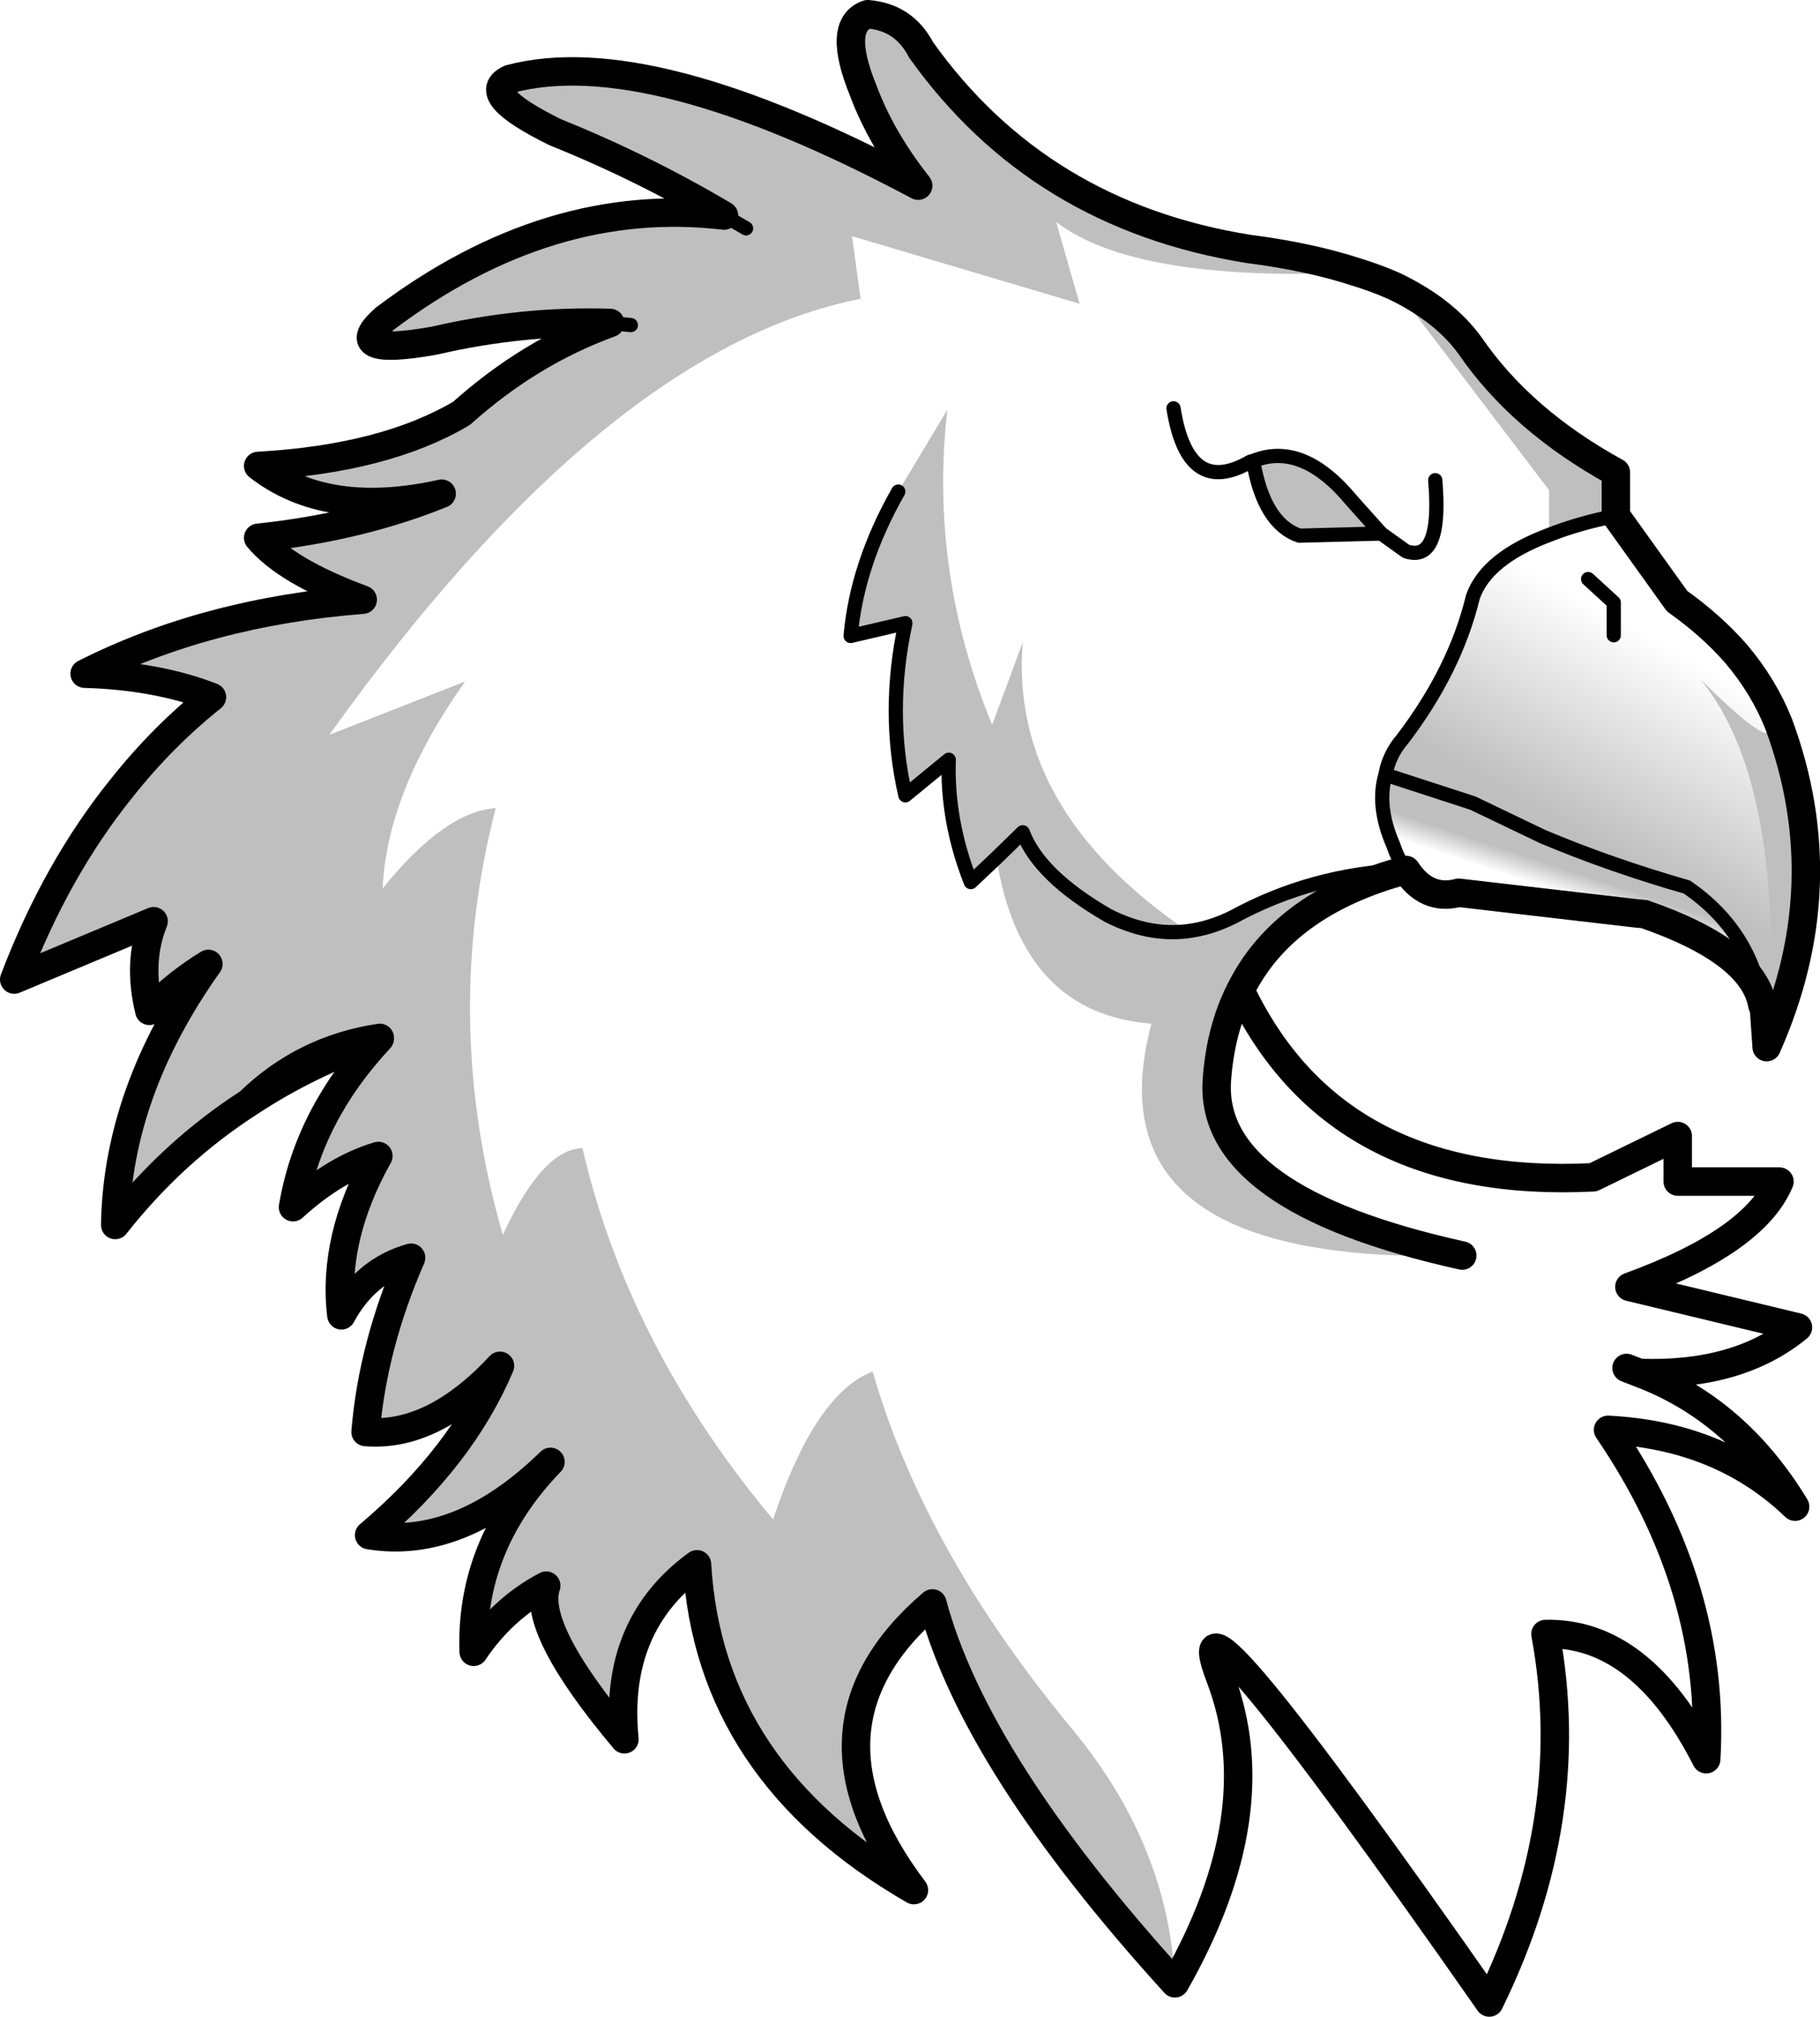 <?xml version="1.0" encoding="UTF-8" standalone="no"?>
<svg xmlns:xlink="http://www.w3.org/1999/xlink" height="141.75px" width="127.95px" xmlns="http://www.w3.org/2000/svg">
  <g transform="matrix(1.0, 0.0, 0.0, 1.0, -161.2, -59.9)">
    <path d="M259.2 80.0 Q262.75 81.7 264.55 84.2 268.15 89.45 274.8 93.1 L274.8 96.15 Q272.1 96.7 270.1 97.5 L270.1 94.35 259.2 80.0 M283.25 105.85 Q285.2 108.15 286.25 110.8 290.45 122.15 285.4 133.5 286.85 115.15 280.75 107.65 289.2 116.05 283.25 105.85 M260.05 121.05 Q251.45 123.35 248.4 129.5 247.0 132.25 246.75 135.8 246.15 144.2 264.0 148.15 237.6 148.9 242.15 131.85 233.0 131.15 231.25 120.2 L229.45 121.9 Q227.75 117.6 227.9 113.3 L224.85 115.8 Q223.5 109.95 224.85 103.7 L221.0 104.6 Q221.45 99.55 224.35 94.45 L227.8 88.7 Q226.5 100.05 230.95 110.85 L233.1 105.05 Q232.15 116.8 244.7 125.35 246.3 125.15 247.9 124.35 253.5 121.3 260.05 121.05 M243.8 199.3 Q229.75 183.85 226.75 172.6 216.7 181.2 225.45 192.75 211.05 184.45 210.2 169.85 204.3 174.15 205.1 182.15 198.55 174.35 199.6 171.35 196.55 172.95 194.5 176.0 194.25 168.5 199.9 162.65 193.55 168.85 187.15 167.8 193.65 162.3 196.35 155.9 191.65 160.95 186.9 160.55 187.4 154.5 190.1 148.3 186.9 149.2 185.2 152.35 184.55 146.95 187.8 141.15 184.75 142.05 181.8 144.75 182.9 138.25 187.9 132.9 182.85 134.65 178.7 137.4 173.35 140.85 169.3 146.0 169.45 136.65 175.85 127.65 173.7 128.95 171.7 130.95 170.85 127.5 172.0 124.65 L162.2 128.75 Q165.15 121.0 169.75 115.3 172.6 111.7 176.1 108.9 172.25 107.4 167.15 107.25 175.75 102.9 186.7 102.05 181.3 100.05 179.35 97.7 186.45 96.95 192.25 94.6 184.15 96.4 179.35 92.65 188.25 92.15 193.65 88.95 198.45 84.65 204.1 82.6 197.95 82.4 191.7 83.85 185.2 85.0 188.25 82.3 199.8 73.6 212.1 75.05 206.35 71.65 200.25 69.2 194.75 66.5 197.05 65.45 206.8 62.85 225.75 72.95 223.15 69.65 221.9 66.3 220.0 61.65 222.2 60.9 224.75 61.1 225.95 63.4 234.25 75.05 249.0 77.4 253.3 77.95 256.65 79.05 241.0 79.75 235.45 75.5 L237.1 81.25 221.1 76.5 221.7 80.9 Q203.75 84.45 184.35 111.55 L193.9 107.8 Q188.4 115.55 188.1 122.35 192.45 116.95 196.05 116.7 192.2 131.6 196.55 146.7 199.35 140.65 202.15 140.6 205.35 154.5 215.55 166.7 218.5 157.85 222.55 156.3 226.15 168.85 236.55 181.4 243.4 189.65 243.8 199.3 M258.3 97.4 L252.55 97.55 Q250.05 96.7 249.3 92.3 252.75 90.9 256.2 95.05 L258.3 97.4 M205.55 82.75 L204.1 82.6 205.55 82.75 M213.65 75.95 L212.1 75.05 213.65 75.95 M231.25 120.2 L233.1 118.4 Q234.25 121.45 239.1 124.25 241.95 125.7 244.7 125.35 241.95 125.7 239.1 124.25 234.25 121.45 233.1 118.4 L231.25 120.2 M187.9 132.9 L187.9 132.85 Q182.55 133.65 178.7 137.4 182.55 133.65 187.9 132.85 L187.9 132.9" fill="#000000" fill-opacity="0.251" fill-rule="evenodd" stroke="none"/>
    <path d="M274.8 96.15 L279.1 102.15 Q281.5 103.85 283.25 105.85 289.2 116.05 280.75 107.65 286.85 115.15 285.4 133.5 L285.2 130.6 285.1 130.55 Q284.3 125.35 279.8 122.25 274.4 120.7 269.65 118.7 L264.75 116.35 258.6 114.35 Q258.85 112.95 259.8 111.85 263.5 107.0 264.75 101.85 265.7 99.15 270.1 97.5 272.1 96.7 274.8 96.15 M274.65 104.55 L274.65 102.25 272.85 100.6 274.65 102.25 274.65 104.55" fill="url(#gradient0)" fill-rule="evenodd" stroke="none"/>
    <path d="M285.1 130.55 Q284.45 126.8 276.8 124.15 L276.25 124.1 263.75 122.65 Q261.5 123.25 260.05 121.05 259.5 120.35 259.15 119.3 257.95 116.55 258.6 114.35 L264.75 116.35 269.65 118.7 Q274.4 120.7 279.8 122.25 284.3 125.35 285.1 130.55" fill="url(#gradient1)" fill-rule="evenodd" stroke="none"/>
    <path d="M256.65 79.05 Q257.95 79.45 259.2 80.0 262.75 81.7 264.55 84.2 268.15 89.45 274.8 93.1 L274.8 96.15 279.1 102.15 Q281.5 103.85 283.25 105.85 285.2 108.15 286.25 110.8 290.45 122.15 285.4 133.5 L285.2 130.6 285.1 130.55 Q284.45 126.8 276.8 124.15 L276.25 124.1 263.75 122.65 Q261.5 123.25 260.05 121.05 251.45 123.35 248.4 129.5 255.1 143.55 273.2 142.65 L279.15 139.75 279.15 142.95 286.3 142.95 Q284.55 147.15 275.75 150.35 L287.6 153.2 Q283.4 156.65 276.45 156.4 283.25 158.95 287.4 165.8 282.2 160.8 274.25 160.4 281.85 171.55 281.15 183.55 276.6 174.6 269.85 174.75 272.25 187.7 265.9 200.65 243.35 168.4 247.0 177.85 250.6 187.35 243.8 199.3 229.75 183.85 226.75 172.6 216.7 181.2 225.45 192.75 211.05 184.45 210.2 169.85 204.3 174.15 205.1 182.15 198.55 174.35 199.6 171.35 196.55 172.95 194.5 176.0 194.25 168.5 199.9 162.65 193.55 168.85 187.15 167.8 193.65 162.3 196.35 155.9 191.65 160.95 186.9 160.55 187.4 154.5 190.1 148.3 186.9 149.2 185.2 152.35 184.55 146.95 187.8 141.15 184.75 142.05 181.8 144.75 182.9 138.25 187.9 132.9 182.85 134.65 178.7 137.4 173.35 140.85 169.3 146.0 169.45 136.65 175.85 127.65 173.7 128.95 171.7 130.95 170.85 127.5 172.0 124.65 L162.2 128.75 Q165.15 121.0 169.75 115.3 172.6 111.7 176.1 108.9 172.25 107.4 167.15 107.25 175.75 102.9 186.7 102.05 181.3 100.05 179.35 97.7 186.45 96.95 192.25 94.6 184.15 96.4 179.35 92.65 188.25 92.15 193.65 88.95 198.45 84.65 204.1 82.6 197.95 82.4 191.7 83.85 185.2 85.0 188.25 82.3 199.8 73.6 212.1 75.05 206.35 71.65 200.25 69.2 194.75 66.5 197.05 65.45 206.8 62.85 225.75 72.95 223.15 69.65 221.9 66.3 220.0 61.65 222.2 60.9 224.75 61.1 225.95 63.4 234.25 75.05 249.0 77.4 253.3 77.95 256.65 79.05 M264.0 148.15 Q246.15 144.2 246.75 135.8 247.0 132.25 248.4 129.5 M178.7 137.4 Q182.55 133.65 187.9 132.85 L187.9 132.9 M276.45 156.4 L275.55 156.05" fill="none" stroke="#000000" stroke-linecap="round" stroke-linejoin="round" stroke-width="2.0"/>
    <path d="M258.3 97.4 L252.55 97.55 Q250.05 96.7 249.3 92.3 L249.1 92.35 Q244.7 94.9 243.7 88.6 M249.3 92.3 Q252.75 90.9 256.2 95.05 L258.3 97.4 260.05 98.65 Q262.6 99.5 262.1 93.65 M270.1 97.5 Q272.1 96.7 274.8 96.15 M270.1 97.5 Q265.7 99.15 264.75 101.85 263.5 107.0 259.8 111.85 258.85 112.95 258.6 114.35 L264.75 116.35 269.65 118.7 Q274.4 120.7 279.8 122.25 284.3 125.35 285.1 130.55 M212.1 75.05 L213.65 75.95 M204.1 82.6 L205.55 82.75 M244.7 125.35 Q246.3 125.15 247.9 124.35 253.5 121.3 260.05 121.05 259.5 120.35 259.15 119.3 257.95 116.55 258.6 114.35 M244.7 125.35 Q241.95 125.7 239.1 124.25 234.25 121.45 233.1 118.4 L231.25 120.2 229.45 121.9 Q227.75 117.6 227.9 113.3 L224.85 115.8 Q223.5 109.95 224.85 103.7 L221.0 104.6 Q221.45 99.55 224.35 94.45 M272.85 100.6 L274.65 102.25 274.65 104.55" fill="none" stroke="#000000" stroke-linecap="round" stroke-linejoin="round" stroke-width="1.0"/>
  </g>
  <defs>
    <linearGradient gradientTransform="matrix(-0.004, 0.008, 0.018, 0.01, 277.65, 113.15)" gradientUnits="userSpaceOnUse" id="gradient0" spreadMethod="pad" x1="-819.2" x2="819.2">
      <stop offset="0.0" stop-color="#000000" stop-opacity="0.0"/>
      <stop offset="1.0" stop-color="#000000" stop-opacity="0.251"/>
    </linearGradient>
    <linearGradient gradientTransform="matrix(3.0E-4, -0.001, -0.009, -0.003, 265.0, 119.8)" gradientUnits="userSpaceOnUse" id="gradient1" spreadMethod="pad" x1="-819.2" x2="819.2">
      <stop offset="0.0" stop-color="#000000" stop-opacity="0.0"/>
      <stop offset="1.0" stop-color="#000000" stop-opacity="0.251"/>
    </linearGradient>
  </defs>
</svg>

